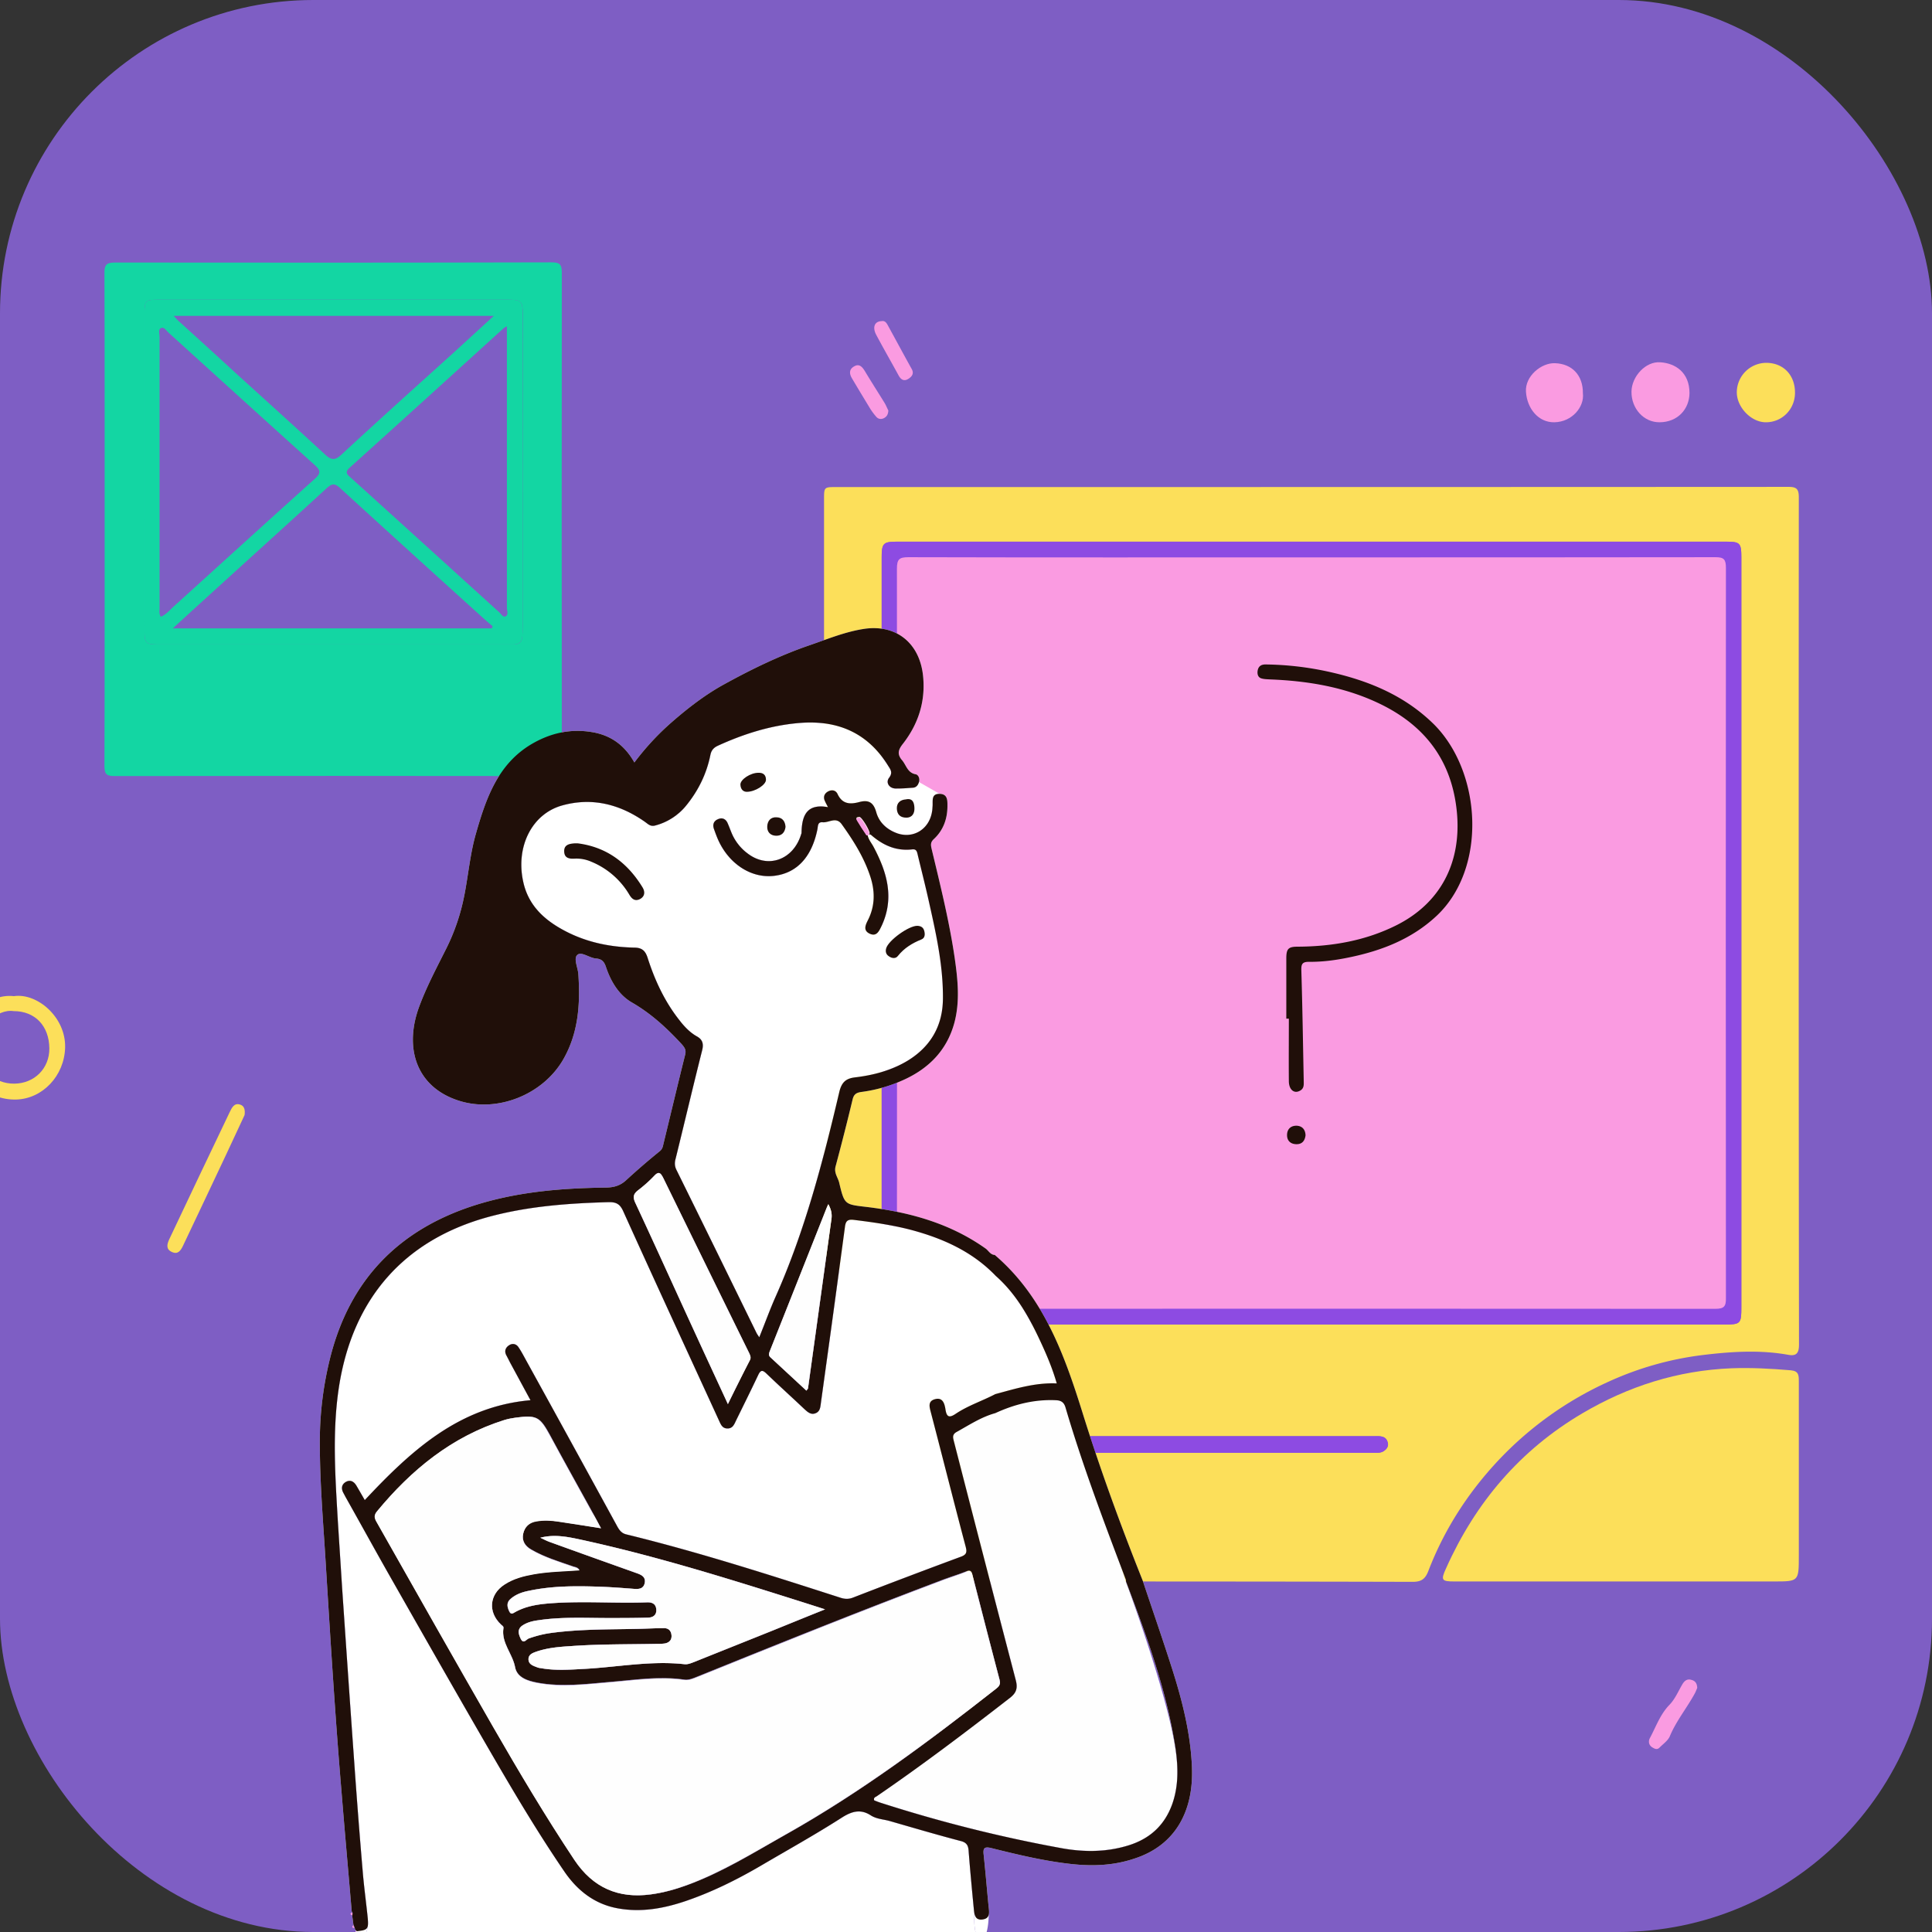 <svg width="148" height="148" viewBox="0 0 148 148" fill="none" xmlns="http://www.w3.org/2000/svg"><rect x="0" y="0" width="148" height="148" fill="#333333" stroke="none"/><g clip-path="url(#a)"><rect width="148" height="148" rx="24" fill="#7E5EC4"/><g clip-path="url(#b)"><path fill="#FA9BE1" d="M67.828 42h65v59h-65z"/><path d="M137.797 38.103c0-.622-.153-.806-.778-.806-24.316.014-48.647.014-72.964.014-.93 0-.93 0-.93.962v57.04c0 .27.083.566-.125.82 3.694 3.168 5.305 7.537 6.707 12.034 1.362 4.369 2.93 8.654 4.625 12.91.375.028.736.07 1.111.07 10.93 0 21.845 0 32.774.029.68 0 .972-.226 1.208-.849 1.208-3.139 3-5.924 5.277-8.371a26.704 26.704 0 0 1 8.541-6.122 24.536 24.536 0 0 1 7.11-2.022c2.194-.269 4.416-.424 6.624-.029.611.114.834-.098.834-.777-.028-21.649-.028-43.269-.014-64.903zm-31.802 73.062c-.25.155-.528.127-.805.127H76.457c-.111 0-.236.014-.347 0-.417-.057-.82-.156-.806-.679.014-.537.417-.594.847-.594h29.15c.18 0 .375-.014.555.029.278.056.431.254.472.537.028.269-.125.438-.333.58zm27.4-11.03c0 1.287-.056 1.33-1.348 1.33H68.818c-1.235 0-1.277-.057-1.277-1.33v-57.45c0-1.061.125-1.189 1.139-1.189h63.576c1.041 0 1.139.114 1.139 1.188v57.451z" fill="#FCDF5A"/><path d="M137.798 105.82v13.348c0 1.979 0 1.979-1.916 1.979h-24.484c-.958 0-1.041-.098-.625-1.003 2.264-5.063 5.694-9.078 10.444-11.878 3.527-2.079 7.304-3.281 11.415-3.45 1.528-.057 3.041.028 4.555.155.611.057.611.396.611.849z" fill="#FCDF5A"/><path d="M129.423 30.114c-.014 1.23-.903 2.22-2.278 2.234-1.236.014-2.18-1.06-2.166-2.347.014-1.16 1.083-2.334 2.208-2.249 1.138.071 2.236.764 2.236 2.362z" fill="#FA9BE1"/><path d="M137.505 30.113c-.014 1.273-1.028 2.263-2.278 2.235-1.111-.029-2.194-1.174-2.18-2.32a2.269 2.269 0 0 1 2.305-2.233c1.292.028 2.167.961 2.153 2.318z" fill="#FCDF5A"/><path d="M119.077 32.348c-1.222.029-2.097-1.046-2.181-2.333-.083-1.202 1.181-2.234 2.222-2.192 1.306.043 2.153.92 2.139 2.305.125 1.033-.819 2.192-2.18 2.22z" fill="#FA9BE1"/><path d="M132.256 41.496H68.68c-1.014 0-1.139.142-1.139 1.188v57.451c0 1.273.056 1.329 1.278 1.329h63.228c1.292 0 1.347-.056 1.347-1.329V42.684c0-1.075-.111-1.188-1.138-1.188zm-.861 58.766c-20.623-.014-41.232-.014-61.854 0-.667 0-.833-.169-.833-.848.013-18.609.013-37.217 0-55.84 0-.72.166-.89.874-.89 10.319.028 20.637.014 30.955.014 10.305 0 20.595 0 30.885-.014.639 0 .792.17.792.82-.014 18.637-.014 37.273 0 55.91.014.664-.139.848-.819.848zM90.859 110.02h14.429c.18 0 .375-.014.555.028.278.057.431.255.472.537.028.269-.111.439-.319.58-.25.156-.528.127-.806.127H76.458c-.111 0-.236.015-.347 0-.417-.056-.82-.155-.806-.678.014-.538.417-.594.847-.594H90.86z" fill="#8D4BE2"/><path d="M110.049 70.159c-1.902 1.781-4.221 2.672-6.693 3.181-1.014.212-2.056.353-3.097.34-.528 0-.583.211-.57.664.084 2.8.126 5.6.181 8.4 0 .31.056.621-.278.805-.444.255-.847-.056-.86-.707-.015-1.598 0-3.195 0-4.808h-.195V73.44c0-.75.139-.92.875-.92 2.624-.013 5.166-.452 7.527-1.625 3.416-1.697 5.027-4.822 4.666-8.668-.375-3.945-2.431-6.618-5.847-8.286-2.666-1.301-5.541-1.782-8.471-1.895-.222-.014-.472-.014-.68-.085-.25-.085-.306-.34-.264-.594.07-.381.333-.48.666-.466a23.63 23.63 0 0 1 4.68.537c3.055.665 5.875 1.796 8.166 4.058 3.652 3.663 4.083 11.015.194 14.664zM100.01 86.971c-.055.438-.278.693-.722.679-.416-.014-.694-.255-.694-.693 0-.467.291-.735.75-.721.43.028.652.311.666.735z" fill="#200F09"/><path d="M86.242 121.148s3.139 8.399 3.805 12.867c.209 1.4.236 2.814-.25 4.186-.583 1.626-1.708 2.644-3.319 3.153-1.694.523-3.43.537-5.152.226-4.694-.848-9.304-2.022-13.86-3.478a4.145 4.145 0 0 1-.5-.198c-.069-.226.112-.255.209-.325 3.472-2.376 6.832-4.921 10.166-7.509.5-.381.638-.735.472-1.371a4459.582 4459.582 0 0 1-4.736-18.283c-.07-.269-.153-.524.18-.722.973-.537 3.242-2.194 3.242-2.194l5-.5 1.5 4 3.243 10.148zM66.44 63.966v.028h.027s.014 0 .028-.014c0 0 .014 0 .014-.014h-.07z" fill="#FEFEFE"/><path d="M66.44 63.966v.028H66.468s.014 0 .028-.014c0 0 .014 0 .014-.014h-.07zm24.872 71.492c-.097-2.63-.736-5.147-1.527-7.635-.723-2.263-1.5-4.497-2.25-6.745-1.694-4.242-3.264-8.541-4.625-12.91-1.402-4.482-3-8.866-6.707-12.033-.32-.014-.459-.297-.667-.467-2.75-1.965-5.874-2.814-9.151-3.21-1.667-.198-1.695-.155-2.098-1.852-.097-.41-.416-.75-.277-1.258a197.31 197.31 0 0 0 1.305-5.133c.097-.396.292-.51.667-.566a11.335 11.335 0 0 0 3.194-.905c1.93-.862 3.347-2.248 3.93-4.383.444-1.655.264-3.323.028-4.978-.417-2.842-1.111-5.613-1.778-8.399-.07-.31-.055-.495.195-.721.694-.65 1.013-1.499 1.027-2.46 0-.453.042-.976-.597-.99-.653-.014-.514.523-.541.933-.014.142-.014.283-.042.424-.222 1.4-1.514 2.15-2.805 1.612-.723-.297-1.264-.82-1.472-1.583-.209-.722-.57-.948-1.278-.764-.68.184-1.306.198-1.68-.608-.153-.325-.486-.353-.778-.17-.264.17-.334.439-.18.736.041.099.096.197.221.438-1.666-.297-2 .693-2.027 1.98 0 .042-.028.084-.042.14-.597 1.896-2.486 2.603-4.027 1.471a3.78 3.78 0 0 1-1.236-1.498c-.125-.283-.222-.566-.347-.849-.139-.34-.417-.466-.736-.325-.32.127-.445.396-.32.75.111.31.223.622.361.919.848 1.81 2.542 2.884 4.264 2.672 1.736-.212 2.874-1.442 3.305-3.577.042-.24.014-.566.403-.524.486.043 1.027-.452 1.458.156.861 1.202 1.653 2.446 2.139 3.86.416 1.174.444 2.347-.14 3.493-.194.382-.36.778.126 1.018.527.254.722-.156.916-.566 1.014-2.149.43-4.129-.597-6.066-.145-.282-.378-.538-.46-.89a1.292 1.292 0 0 1-.012-.057h-.056c-.013 0-.027-.014-.027-.014l-.014-.014c-.014-.015-.028-.029-.028-.043-.236-.34-.458-.693-.68-1.06-.126-.213.055-.213.194-.227.18.014.86 1.146.764 1.287-.014.028-.042.043-.056.057.084 0 .139 0 .167.028.903.792 1.93 1.258 3.152 1.117.327-.041.373.161.427.395l.004.015c.264 1.103.541 2.192.791 3.295.57 2.545 1.167 5.104 1.139 7.734-.014 2.065-.93 3.648-2.666 4.723-1.25.764-2.639 1.131-4.07 1.301-.694.085-1.013.368-1.194 1.089-1.263 5.373-2.652 10.718-4.916 15.78-.43.976-.791 1.98-1.222 3.04-.11-.169-.166-.24-.208-.325-2.041-4.171-4.083-8.343-6.138-12.5-.153-.31-.14-.58-.056-.876.68-2.758 1.333-5.53 2.028-8.287.125-.495.027-.82-.403-1.06-.556-.311-.986-.778-1.375-1.287-1.11-1.414-1.86-3.04-2.402-4.737-.18-.565-.459-.778-1.042-.778-1.82-.042-3.583-.395-5.221-1.244-1.611-.834-2.89-1.965-3.278-3.86-.555-2.644.68-5.133 2.986-5.783 2.277-.637 4.388-.113 6.319 1.23.25.17.43.396.791.31a4.523 4.523 0 0 0 2.416-1.554c.917-1.132 1.542-2.404 1.834-3.832.07-.368.236-.566.555-.722 1.944-.89 3.972-1.54 6.11-1.739 2.93-.283 5.333.636 6.958 3.267.18.282.375.523.07.919-.278.367.013.806.486.82.444.014.874-.029 1.319-.057.278-.014.416-.198.486-.438.083-.255-.042-.552-.25-.594-.639-.113-.722-.707-1.055-1.089-.403-.48-.264-.82.083-1.258 1.153-1.485 1.722-3.196 1.541-5.119-.236-2.588-2.083-4.072-4.596-3.662-1.417.226-2.75.778-4.111 1.244-2.264.778-4.416 1.824-6.5 2.97-1.43.777-2.777 1.81-4.04 2.912-1.056.92-2 1.938-2.875 3.097-.764-1.357-1.847-2.107-3.291-2.333-1.653-.269-3.18.099-4.597.933-2.597 1.541-3.5 4.214-4.264 6.9-.43 1.514-.569 3.125-.874 4.68a15.87 15.87 0 0 1-1.375 4.06c-.736 1.47-1.514 2.926-2.083 4.467-1.167 3.154-.236 6.151 3.027 7.198 2.93.947 6.43-.439 8-3.14 1.18-2.05 1.319-4.27 1.166-6.56-.042-.51-.39-1.202-.07-1.471.306-.269.917.24 1.417.283.416.028.625.212.764.636.374 1.117.986 2.15 1.986 2.73 1.471.847 2.666 1.95 3.805 3.18.25.283.374.467.277.835-.569 2.276-1.11 4.567-1.666 6.844-.042.198-.084.382-.278.537a53.677 53.677 0 0 0-2.541 2.192c-.459.438-.945.58-1.556.594-3.458.042-6.888.325-10.207 1.4-5.624 1.838-9.346 5.556-10.887 11.425a26.325 26.325 0 0 0-.848 6.49c-.013 3.351.292 6.688.486 10.011.348 5.614.695 11.241 1.167 16.841.25 3.097.528 6.193.792 9.29.07.071.083.141.027.226.028.255.07.509.098.764.027.07.055.141.083.226.028.071.056.156.083.226.042 0-.027.646-.013.688.861-.085 1.027-.787.944-1.663-.125-1.216-.292-2.418-.39-3.634a548.677 548.677 0 0 1-.638-8.23c-.3-4.181-.587-8.374-.874-12.557l-.056-.819-.334-5.218c-.194-3.38-.43-6.759.084-10.153C27 99.486 30.944 94.975 37.47 93.207c3-.805 6.055-1.031 9.138-1.116.597-.014.889.141 1.139.707 2.416 5.345 4.874 10.661 7.318 15.992.14.297.25.636.653.636.403.015.528-.311.667-.608.569-1.159 1.138-2.304 1.694-3.478.18-.382.32-.424.639-.113.958.919 1.944 1.81 2.916 2.729.25.226.5.452.861.297.333-.142.347-.467.389-.778l.416-3.012c.487-3.492.959-7 1.43-10.492.056-.424.195-.58.668-.523 1.5.184 2.985.396 4.43.778 2.416.65 4.666 1.654 6.457 3.52 1.583 1.4 2.583 3.211 3.458 5.105.458.99.889 2.008 1.208 3.125-1.666-.07-3.18.41-4.707.82-1 .524-2.098.877-3.042 1.513-.528.354-.694.198-.778-.367-.069-.424-.208-.905-.777-.764-.625.156-.43.651-.32 1.089.89 3.408 1.75 6.83 2.653 10.237.11.425.041.594-.375.75a574.672 574.672 0 0 0-8.25 3.125c-.319.127-.596.127-.93.028-5.443-1.753-10.887-3.507-16.442-4.864-.361-.085-.528-.311-.695-.608a3713.77 3713.77 0 0 0-6.97-12.698c-.195-.353-.376-.707-.598-1.032-.18-.269-.472-.325-.736-.142-.25.17-.361.425-.208.736.097.183.194.367.291.565l.003.005c.526.974 1.053 1.948 1.567 2.894-5.486.481-9.166 3.889-12.693 7.65-.223-.382-.431-.75-.64-1.103-.194-.325-.471-.481-.819-.283-.333.198-.36.523-.166.863.055.099.11.212.166.311 1.153 2.05 2.278 4.1 3.444 6.151l.002.001c2.443 4.298 4.887 8.596 7.359 12.866 1.888 3.266 3.805 6.519 5.93 9.629 1.027 1.513 2.388 2.56 4.207 2.857 1.75.297 3.444-.014 5.11-.58 1.987-.679 3.875-1.612 5.695-2.672 2.097-1.231 4.208-2.404 6.263-3.719.778-.495 1.444-.665 2.208-.17.444.283.944.297 1.416.424 1.82.523 3.639 1.061 5.472 1.541.458.114.583.34.611.764.111 1.456.25 2.913.389 4.355.04.418-.05 2.322.496 2.413a.243.243 0 0 0 .085 0c.597-.085.6-2.102.558-2.526-.125-1.315-.236-2.63-.375-3.945-.056-.495.028-.65.57-.523 2.04.509 4.096 1.004 6.193 1.23 1.597.17 3.18.113 4.75-.41 3.235-1.032 4.554-3.719 4.443-6.929zm-33.885-31.263a670.014 670.014 0 0 0-1.666 3.365c-.834-1.81-1.625-3.507-2.403-5.204-1.569-3.407-3.11-6.83-4.694-10.223-.194-.424-.152-.664.209-.947.444-.34.86-.707 1.25-1.117.347-.368.486-.212.68.155 2.194 4.483 4.388 8.965 6.596 13.447.07.184.14.326.028.524zm6.263-10.79L61.9 106.345c0 .042-.042.071-.125.184l-2.75-2.546c-.18-.155-.11-.325-.041-.509 1.458-3.662 2.916-7.324 4.36-10.986.028-.057.056-.128.111-.24.236.438.292.777.236 1.159zm-4.18 28.705c1.167.368 2.333.735 3.694 1.174-1.486.594-2.763 1.117-4.055 1.64-1.972.792-3.958 1.584-5.93 2.375-.264.099-.527.213-.805.184-2.597-.283-5.166.227-7.75.368-1.04.056-2.082.127-3.11-.042-.139-.029-.278-.029-.403-.085-.305-.113-.666-.227-.666-.623 0-.367.333-.48.61-.579.862-.297 1.764-.368 2.667-.424 2.166-.156 4.347-.128 6.527-.17.208 0 .417 0 .625-.028.333-.057.556-.255.528-.623-.028-.367-.25-.565-.597-.551-.695 0-1.39.042-2.084.057-2.221.042-4.443.014-6.652.325-.555.07-1.083.226-1.61.41-.18.071-.403.452-.611.014-.167-.354-.278-.721.125-1.004.375-.255.805-.353 1.236-.41 1.777-.269 3.555-.17 5.332-.17 1.014 0 2.042 0 3.055-.028.361 0 .653-.17.64-.594-.015-.452-.306-.594-.709-.58-2.389.085-4.763-.099-7.152.057-1.041.071-2.07.184-3.014.721-.152.099-.277.141-.388-.071-.167-.339-.236-.678.083-.961.417-.368.917-.537 1.444-.636 1.736-.368 3.5-.368 5.25-.312.916.029 1.847.099 2.777.17.375.028.722 0 .82-.438.097-.453-.223-.622-.57-.75-2.222-.791-4.444-1.583-6.666-2.389-.264-.099-.5-.227-.75-.34 1.139-.297 2.222-.042 3.292.198 4.999 1.089 9.915 2.574 14.817 4.115zm.736 18.396c-2.486 1.4-4.916 2.927-7.61 3.903-.889.325-1.805.58-2.75.707-2.485.339-4.43-.495-5.86-2.63-2.208-3.323-4.236-6.731-6.222-10.195-2.971-5.175-5.916-10.379-8.86-15.568-.18-.311-.347-.58-.041-.948 2.638-3.195 5.735-5.726 9.72-6.985.306-.099.626-.155.945-.198 1.556-.198 1.806-.056 2.57 1.343 1.069 1.98 2.166 3.946 3.249 5.911.194.368.389.735.653 1.216-1.18-.184-2.222-.353-3.278-.509-.555-.085-1.11-.113-1.666-.028-.542.085-.889.41-1.014.933-.125.551.139.961.611 1.23 1.014.594 2.125.919 3.208 1.301.167.057.361.057.486.283-1.166.085-2.32.099-3.458.297-.805.141-1.583.339-2.277.792-1.167.749-1.292 2.121-.264 3.082.083.085.208.127.18.269-.18 1.131.695 1.951.89 2.983.152.821.985 1.061 1.735 1.202 1.847.34 3.694.099 5.527-.056 1.889-.156 3.777-.453 5.666-.184.361.056.68-.085 1-.212 6.29-2.545 12.582-5.076 18.928-7.466.57-.212 1.14-.382 1.709-.608.305-.127.402-.014.472.268.694 2.687 1.374 5.374 2.083 8.046.083.311-.042.467-.264.651-5.124 4.058-10.36 7.96-16.068 11.17zm29.553-2.305c-.584 1.627-1.709 2.645-3.32 3.154-1.694.537-3.43.537-5.152.226a109.106 109.106 0 0 1-13.86-3.479c-.18-.056-.346-.127-.5-.183-.069-.227.112-.255.21-.326 3.47-2.375 6.832-4.92 10.165-7.508.5-.382.638-.735.472-1.372a4377.25 4377.25 0 0 1-4.736-18.283c-.07-.282-.153-.523.18-.721.973-.537 1.903-1.159 2.987-1.456 1.471-.679 3-1.061 4.624-.99.375.014.625.127.75.551 1.32 4.483 2.972 8.838 4.624 13.193.014.043.014.099.014.142 1.583 4.185 3.139 8.399 3.805 12.867.195 1.4.222 2.814-.263 4.185z" fill="#fff"/><path d="M66.468 63.994h-.002c.082.353.315.61.46.891 1.028 1.937 1.611 3.917.597 6.066-.194.41-.389.82-.916.566-.486-.24-.32-.636-.125-1.018.583-1.145.555-2.32.139-3.493-.486-1.414-1.278-2.658-2.14-3.86-.43-.608-.971-.113-1.457-.156-.39-.042-.361.283-.403.524-.43 2.135-1.57 3.365-3.305 3.577-1.722.212-3.416-.862-4.264-2.672-.138-.297-.25-.608-.36-.92-.126-.353 0-.622.319-.749.32-.141.597-.014.736.325.125.283.222.566.347.849a3.78 3.78 0 0 0 1.236 1.498c1.541 1.132 3.43.425 4.027-1.47.014-.057.042-.099.042-.142.028-1.286.361-2.276 2.027-1.98-.125-.24-.18-.338-.222-.437-.153-.297-.083-.566.18-.736.292-.183.626-.155.778.17.375.806 1 .792 1.68.608.71-.184 1.07.042 1.279.764.208.763.75 1.286 1.472 1.583 1.291.538 2.583-.212 2.805-1.612.028-.141.028-.282.041-.424.028-.41-.11-.947.542-.933l-1.583-.905c-.07.24-.208.424-.486.438-.445.029-.875.07-1.32.057-.472-.014-.763-.453-.486-.82.306-.396.112-.637-.069-.92-1.625-2.63-4.027-3.549-6.957-3.266-2.14.198-4.167.849-6.11 1.74-.32.155-.487.353-.556.72-.292 1.429-.917 2.701-1.834 3.833a4.523 4.523 0 0 1-2.416 1.555c-.36.085-.541-.142-.791-.311-1.93-1.343-4.042-1.867-6.32-1.23-2.304.65-3.54 3.139-2.985 5.783.389 1.895 1.667 3.026 3.278 3.86 1.638.849 3.402 1.202 5.221 1.245.583 0 .861.212 1.042.777.541 1.697 1.291 3.323 2.402 4.737.389.51.82.976 1.375 1.287.43.24.528.566.403 1.06-.695 2.758-1.347 5.53-2.028 8.287-.083.296-.097.565.056.876 2.055 4.157 4.096 8.329 6.138 12.5.042.085.097.156.208.325.43-1.06.792-2.064 1.222-3.04 2.264-5.062 3.653-10.407 4.916-15.78.18-.721.5-1.004 1.195-1.089 1.43-.17 2.819-.537 4.069-1.3 1.736-1.076 2.652-2.66 2.666-4.724.028-2.63-.57-5.19-1.139-7.734-.25-1.103-.527-2.192-.791-3.295l-.004-.015c-.054-.234-.1-.436-.427-.395-1.222.141-2.25-.325-3.152-1.117-.028-.028-.084-.028-.167-.028.014-.014.042-.029.056-.057.097-.141-.584-1.273-.764-1.287-.139.014-.32.014-.195.227.223.367.445.72.68 1.06 0 .014.015.028.029.043l.014.014s.014.014.027.014h.056l.005.028h.05c0 .014-.013.014-.013.014-.014.014-.028.014-.028.014z" fill="#fff"/><path d="M28.167 146.898c.083.876-.083 1.578-.944 1.663h47.865c-.545-.091-.456-1.995-.496-2.413a220.237 220.237 0 0 1-.389-4.355c-.028-.424-.153-.65-.611-.764-1.833-.48-3.652-1.018-5.472-1.541-.472-.127-.972-.141-1.416-.424-.764-.495-1.43-.325-2.208.17-2.055 1.315-4.166 2.488-6.263 3.719-1.82 1.06-3.708 1.993-5.694 2.672-1.667.566-3.36.877-5.11.58-1.82-.297-3.18-1.344-4.209-2.857-2.124-3.11-4.04-6.363-5.93-9.629-2.47-4.27-4.915-8.568-7.358-12.866l-.002-.001c-1.166-2.051-2.291-4.101-3.444-6.151-.055-.099-.11-.212-.166-.311-.195-.34-.167-.665.166-.863.348-.198.625-.042.82.283.208.353.416.721.639 1.103 3.527-3.761 7.207-7.169 12.693-7.65-.514-.946-1.04-1.92-1.567-2.894l-.003-.005a19.584 19.584 0 0 0-.291-.565c-.153-.311-.042-.566.208-.736.264-.183.555-.127.736.142.222.325.403.679.597 1.032a3713.77 3713.77 0 0 1 6.971 12.698c.167.297.334.523.695.608 5.555 1.357 10.999 3.111 16.442 4.864.334.099.611.099.93-.028a574.672 574.672 0 0 1 8.25-3.125c.416-.156.486-.325.375-.75-.903-3.407-1.764-6.829-2.653-10.237-.11-.438-.305-.933.32-1.089.57-.141.708.34.778.764.083.565.25.721.777.367.944-.636 2.042-.989 3.041-1.513 1.528-.41 3.042-.89 4.708-.82-.32-1.117-.75-2.135-1.208-3.125-.875-1.894-1.875-3.704-3.458-5.104-1.791-1.867-4.041-2.87-6.457-3.521-1.445-.382-2.93-.594-4.43-.778-.473-.056-.612.1-.667.523-.472 3.493-.944 7-1.43 10.492l-.417 3.012c-.042.311-.056.636-.389.778-.361.155-.611-.071-.861-.297-.972-.919-1.958-1.81-2.916-2.729-.32-.311-.459-.269-.64.113-.555 1.174-1.124 2.319-1.693 3.478-.14.297-.264.623-.667.608-.403 0-.514-.339-.653-.636-2.444-5.331-4.902-10.647-7.318-15.992-.25-.566-.542-.722-1.139-.707-3.083.085-6.138.31-9.138 1.117-6.527 1.767-10.47 6.278-11.512 13.079-.514 3.394-.278 6.773-.084 10.153l.334 5.218.056.819c.287 4.183.574 8.376.874 12.557.195 2.743.403 5.486.639 8.23.097 1.216.264 2.418.389 3.634z" fill="#fff"/><path d="M43.038 20.875c0-.65-.194-.777-.791-.777-11.152.028-22.303.028-33.455.014-.652 0-.805.198-.791.834.014 3.478.014 6.957.014 10.435v16.262c0 3.676 0 7.352-.014 11.029 0 .551.11.778.708.778 11.193-.015 22.4-.015 33.593 0 .598 0 .736-.199.736-.764-.013-12.599-.013-25.198 0-37.81zm-3 27.05c0 .283 0 .566-.027.849-.028.382-.236.594-.639.594H12.098c-.93 0-1.028-.1-1.028-1.047V24.156c0-1.174.028-1.202 1.153-1.202H38.956c.958 0 1.097.141 1.097 1.089-.014 7.96-.014 15.922-.014 23.882z" fill="#13D6A3"/><path d="M66.44 63.966v.028h.028s.014 0 .028-.014c0 0 .014 0 .014-.014h-.07zm24.872 71.492c-.097-2.63-.736-5.147-1.527-7.635-.723-2.263-1.5-4.497-2.25-6.745-1.694-4.242-3.264-8.541-4.625-12.91-1.402-4.482-3-8.866-6.707-12.033-.32-.014-.459-.297-.667-.467-2.75-1.965-5.874-2.814-9.151-3.21-1.667-.198-1.695-.155-2.098-1.852-.097-.41-.416-.75-.277-1.258a197.31 197.31 0 0 0 1.305-5.133c.097-.396.292-.51.667-.566a11.335 11.335 0 0 0 3.194-.905c1.93-.862 3.347-2.248 3.93-4.383.444-1.655.264-3.323.028-4.978-.417-2.842-1.111-5.613-1.778-8.399-.07-.31-.055-.495.195-.721.694-.65 1.013-1.499 1.027-2.46 0-.453.042-.976-.597-.99-.653-.014-.514.523-.541.933-.014.142-.014.283-.042.424-.222 1.4-1.514 2.15-2.805 1.612-.723-.297-1.264-.82-1.472-1.583-.209-.722-.57-.948-1.278-.764-.68.184-1.306.198-1.68-.608-.153-.325-.486-.353-.778-.17-.264.17-.333.439-.18.736.041.099.096.197.221.438-1.666-.297-2 .693-2.027 1.98 0 .042-.028.084-.042.14-.597 1.896-2.486 2.603-4.027 1.471a3.78 3.78 0 0 1-1.236-1.498c-.125-.283-.222-.566-.347-.849-.139-.34-.417-.466-.736-.325-.32.127-.445.396-.32.75.111.31.223.622.361.919.848 1.81 2.542 2.884 4.264 2.672 1.736-.212 2.874-1.442 3.305-3.577.042-.24.014-.566.403-.524.486.043 1.027-.452 1.458.156.861 1.202 1.653 2.446 2.139 3.86.416 1.174.444 2.347-.14 3.493-.194.382-.36.778.126 1.018.527.254.722-.156.916-.566 1.014-2.149.43-4.129-.597-6.066-.153-.297-.403-.565-.472-.947h-.056c-.013 0-.027-.014-.027-.014l-.014-.014c-.014-.015-.028-.029-.028-.043-.236-.34-.458-.693-.68-1.06-.126-.213.055-.213.194-.227.18.014.86 1.146.764 1.287-.014.028-.042.043-.056.057.084 0 .139 0 .167.028.903.792 1.93 1.258 3.152 1.117.334-.042.375.17.43.41.265 1.103.542 2.192.792 3.295.57 2.545 1.167 5.104 1.14 7.734-.015 2.065-.931 3.648-2.667 4.723-1.25.764-2.639 1.131-4.07 1.301-.694.085-1.013.368-1.194 1.089-1.263 5.373-2.652 10.718-4.916 15.78-.43.976-.791 1.98-1.222 3.04-.11-.169-.166-.24-.208-.325-2.041-4.171-4.083-8.343-6.138-12.5-.153-.31-.14-.58-.056-.876.68-2.758 1.333-5.53 2.028-8.287.125-.495.027-.82-.403-1.06-.556-.311-.986-.778-1.375-1.287-1.11-1.414-1.86-3.04-2.402-4.737-.18-.565-.459-.778-1.042-.778-1.82-.042-3.583-.395-5.221-1.244-1.611-.834-2.89-1.965-3.278-3.86-.555-2.644.68-5.133 2.986-5.783 2.277-.637 4.388-.113 6.319 1.23.25.17.43.396.791.31a4.523 4.523 0 0 0 2.416-1.554c.917-1.132 1.542-2.404 1.834-3.832.07-.368.236-.566.555-.722 1.944-.89 3.972-1.54 6.11-1.739 2.93-.283 5.333.636 6.958 3.267.18.282.375.523.07.919-.278.367.013.806.486.82.444.014.874-.029 1.319-.057.278-.014.416-.198.486-.438.083-.255-.042-.552-.25-.594-.639-.113-.722-.707-1.055-1.089-.403-.48-.264-.82.083-1.258 1.153-1.485 1.722-3.196 1.541-5.119-.236-2.588-2.083-4.072-4.596-3.662-1.417.226-2.75.778-4.111 1.244-2.264.778-4.416 1.824-6.5 2.97-1.43.777-2.777 1.81-4.04 2.912-1.056.92-2 1.938-2.875 3.097-.764-1.357-1.847-2.107-3.291-2.333-1.653-.269-3.18.099-4.597.933-2.597 1.541-3.5 4.214-4.264 6.9-.43 1.514-.569 3.125-.874 4.68a15.87 15.87 0 0 1-1.375 4.06c-.736 1.47-1.514 2.926-2.083 4.467-1.167 3.154-.236 6.151 3.027 7.198 2.93.947 6.43-.439 8-3.14 1.18-2.05 1.319-4.27 1.166-6.56-.042-.51-.39-1.202-.07-1.471.306-.269.917.24 1.417.283.416.028.625.212.764.636.374 1.117.986 2.15 1.986 2.73 1.471.847 2.666 1.95 3.805 3.18.25.283.374.467.277.835-.569 2.276-1.11 4.567-1.666 6.844-.042.198-.084.382-.278.537a53.677 53.677 0 0 0-2.541 2.192c-.459.438-.945.58-1.556.594-3.458.042-6.888.325-10.207 1.4-5.624 1.838-9.346 5.556-10.887 11.425a26.325 26.325 0 0 0-.848 6.49c-.013 3.351.292 6.688.486 10.011.348 5.614.695 11.241 1.167 16.841.25 3.097.528 6.193.792 9.29.07.071.083.141.027.226.028.255.07.509.098.764.027.07.055.141.083.226.028.071.056.156.083.226.042 0 .07.029.084.071.86-.085.93-.17.847-1.046-.125-1.216-.292-2.418-.39-3.634a548.677 548.677 0 0 1-.638-8.23c-.32-4.454-.625-8.922-.93-13.376l-.334-5.218c-.194-3.38-.43-6.759.084-10.153C27 99.486 30.944 94.975 37.47 93.207c3-.805 6.055-1.031 9.138-1.116.597-.014.889.141 1.139.707 2.416 5.345 4.874 10.661 7.318 15.992.14.297.25.636.653.636.403.015.528-.311.667-.608.569-1.159 1.138-2.304 1.694-3.478.18-.382.32-.424.639-.113.958.919 1.944 1.81 2.916 2.729.25.226.5.452.861.297.333-.142.347-.467.389-.778l.416-3.012c.487-3.492.959-7 1.43-10.492.056-.424.195-.58.668-.523 1.5.184 2.985.396 4.43.778 2.416.65 4.666 1.654 6.457 3.52 1.583 1.4 2.583 3.211 3.458 5.105.458.99.889 2.008 1.208 3.125-1.666-.07-3.18.41-4.707.82-1 .524-2.098.877-3.042 1.513-.528.354-.694.198-.778-.367-.069-.424-.208-.905-.777-.764-.625.156-.43.651-.32 1.089.89 3.408 1.75 6.83 2.653 10.237.11.425.041.594-.375.75a574.672 574.672 0 0 0-8.25 3.125c-.319.127-.596.127-.93.028-5.443-1.753-10.887-3.507-16.442-4.864-.361-.085-.528-.311-.695-.608a3713.77 3713.77 0 0 0-6.97-12.698c-.195-.354-.376-.707-.598-1.032-.18-.269-.472-.325-.736-.142-.25.17-.361.425-.208.736.097.183.194.367.291.565l1.57 2.899c-5.486.481-9.166 3.888-12.693 7.65-.223-.382-.431-.75-.64-1.103-.194-.325-.471-.481-.819-.283-.333.198-.36.523-.166.863.055.099.11.212.166.311 1.153 2.05 2.278 4.1 3.444 6.151 2.444 4.298 4.889 8.597 7.36 12.867 1.89 3.266 3.806 6.519 5.93 9.629 1.028 1.513 2.39 2.56 4.208 2.857 1.75.297 3.444-.014 5.11-.58 1.987-.679 3.875-1.612 5.695-2.672 2.097-1.231 4.208-2.404 6.263-3.719.778-.495 1.444-.665 2.208-.17.444.283.944.297 1.416.424 1.82.523 3.639 1.061 5.472 1.541.458.114.583.34.611.764.111 1.456.25 2.913.389 4.355.042.439.055.99.694.891.597-.085.486-.58.445-1.004-.125-1.315-.236-2.63-.375-3.945-.056-.495.028-.65.57-.523 2.04.509 4.096 1.004 6.193 1.23 1.597.17 3.18.113 4.75-.41 3.235-1.032 4.554-3.719 4.443-6.929zm-33.885-31.263a670.014 670.014 0 0 0-1.666 3.365c-.834-1.81-1.625-3.507-2.403-5.204-1.569-3.407-3.11-6.83-4.694-10.223-.194-.424-.152-.664.209-.947.444-.34.86-.707 1.25-1.117.347-.368.486-.212.68.155 2.194 4.483 4.388 8.965 6.596 13.447.07.184.14.326.028.524zm6.263-10.79L61.9 106.345c0 .042-.042.071-.125.184l-2.75-2.546c-.18-.155-.11-.325-.041-.509 1.458-3.662 2.916-7.324 4.36-10.986.028-.057.056-.128.111-.24.236.438.292.777.236 1.159zm-4.18 28.705c1.167.368 2.333.735 3.694 1.174-1.486.594-2.763 1.117-4.055 1.64-1.972.792-3.958 1.584-5.93 2.375-.264.099-.527.213-.805.184-2.597-.283-5.166.227-7.75.368-1.04.056-2.082.127-3.11-.042-.139-.029-.278-.029-.403-.085-.305-.113-.666-.227-.666-.622 0-.368.333-.481.61-.58.862-.297 1.764-.368 2.667-.424 2.166-.156 4.347-.128 6.527-.17.209 0 .417 0 .625-.028.333-.057.556-.255.528-.623-.028-.367-.25-.565-.597-.551-.695 0-1.39.042-2.084.057-2.221.042-4.443.014-6.652.325-.555.07-1.083.226-1.61.41-.18.071-.403.452-.611.014-.167-.354-.278-.721.125-1.004.375-.255.805-.353 1.236-.41 1.777-.269 3.555-.17 5.332-.17 1.014 0 2.042 0 3.055-.028.361 0 .653-.17.64-.594-.015-.452-.306-.594-.709-.58-2.389.085-4.763-.099-7.152.057-1.041.071-2.07.184-3.014.721-.152.099-.277.141-.388-.071-.167-.339-.236-.678.083-.961.417-.368.917-.537 1.444-.636 1.736-.368 3.5-.368 5.25-.312.916.029 1.847.099 2.777.17.375.028.722 0 .82-.438.097-.453-.223-.622-.57-.75-2.222-.791-4.444-1.583-6.666-2.389-.264-.099-.5-.227-.75-.34 1.139-.297 2.222-.042 3.292.198 4.999 1.089 9.915 2.574 14.817 4.115zm.736 18.396c-2.486 1.4-4.916 2.927-7.61 3.903-.889.325-1.805.58-2.75.707-2.485.339-4.43-.495-5.86-2.63-2.208-3.323-4.236-6.731-6.222-10.195-2.971-5.175-5.916-10.379-8.86-15.568-.18-.311-.347-.58-.041-.948 2.638-3.195 5.735-5.726 9.72-6.985.306-.099.626-.155.945-.198 1.556-.198 1.806-.056 2.57 1.343 1.069 1.98 2.166 3.946 3.249 5.911.194.368.389.735.653 1.216-1.18-.184-2.222-.353-3.278-.509-.555-.085-1.11-.113-1.666-.028-.542.085-.889.41-1.014.933-.125.551.139.961.611 1.23 1.014.594 2.125.919 3.208 1.301.167.057.361.057.486.283-1.166.085-2.32.099-3.458.297-.805.141-1.583.339-2.277.792-1.167.749-1.292 2.121-.264 3.082.083.085.208.127.18.269-.18 1.131.695 1.951.89 2.983.152.821.985 1.061 1.735 1.202 1.847.34 3.694.099 5.527-.056 1.889-.156 3.778-.453 5.666-.184.361.056.68-.085 1-.212 6.29-2.545 12.582-5.076 18.928-7.466.57-.212 1.14-.382 1.709-.608.305-.127.402-.014.472.268.694 2.687 1.374 5.374 2.083 8.046.083.311-.042.467-.264.651-5.124 4.058-10.36 7.96-16.068 11.17zm29.553-2.305c-.584 1.627-1.709 2.645-3.32 3.154-1.694.537-3.43.537-5.152.226a109.106 109.106 0 0 1-13.86-3.479c-.18-.056-.346-.127-.5-.183-.069-.227.112-.255.21-.326 3.47-2.375 6.832-4.92 10.165-7.508.5-.382.638-.735.472-1.372a4377.25 4377.25 0 0 1-4.736-18.283c-.07-.282-.153-.523.18-.721.973-.537 1.903-1.159 2.987-1.456 1.471-.679 3-1.061 4.624-.99.375.014.625.127.75.551 1.32 4.483 2.972 8.838 4.624 13.193.014.043.014.099.014.142 1.583 4.185 3.139 8.399 3.805 12.867.195 1.4.222 2.814-.263 4.185z" fill="#200F09"/><path d="M1.058 76.31c-1.972-.226-3.888 1.64-3.944 3.846-.055 2.277 1.834 4.143 4.139 4.073 2-.057 3.68-1.81 3.736-3.988.055-2.347-2.167-4.2-3.93-3.93zm.042 6.703c-1.597.014-2.722-1.16-2.805-2.758-.07-1.499 1.458-2.998 2.75-2.8 1.638 0 2.721 1.132 2.735 2.857.014 1.527-1.138 2.686-2.68 2.7zM18.737 85.416c-.459.976-.945 2.037-1.445 3.097-1.083 2.305-2.18 4.61-3.277 6.929-.18.367-.389.679-.847.466-.472-.212-.375-.594-.208-.961 1.541-3.252 3.082-6.519 4.638-9.757.167-.34.347-.735.82-.565.29.099.374.381.319.791z" fill="#FCDF5A"/><path d="M49.053 68.858c-.39.212-.64.028-.847-.326a6.045 6.045 0 0 0-2.903-2.516 2.823 2.823 0 0 0-1.277-.24c-.417.028-.792-.043-.806-.538-.028-.537.403-.608.82-.636h.208c2.222.282 3.833 1.498 4.985 3.393.18.311.18.65-.18.863z" fill="#200F09"/><path d="M130.016 129.307c-.041.084-.097.24-.166.381-.611 1.132-1.431 2.121-1.931 3.309-.139.34-.513.594-.791.877-.195.198-.389.085-.57-.028-.263-.17-.291-.453-.18-.679.472-.877.791-1.824 1.5-2.559.444-.453.68-1.047 1-1.584.152-.255.361-.439.68-.34.306.071.444.269.458.623zM69.579 29.026c-.32.198-.556.07-.736-.255-.57-1.046-1.167-2.078-1.722-3.125-.306-.58-.125-1.032.416-1.046.264-.056.39.156.5.368.597 1.088 1.18 2.177 1.778 3.252.236.382.055.622-.236.806zM68.05 31.443c-.013.34-.152.495-.347.594-.208.099-.416.07-.569-.1a4.932 4.932 0 0 1-.458-.607c-.472-.778-.945-1.555-1.403-2.333-.208-.34-.25-.693.14-.92.388-.24.624 0 .832.34.5.834 1.028 1.654 1.542 2.489.11.198.194.41.264.537z" fill="#FA9BE1"/><path d="M70.578 71.969c-.695.282-1.306.65-1.792 1.258-.166.226-.458.198-.694.028-.222-.14-.278-.367-.208-.608.166-.608 1.75-1.753 2.402-1.725.25.014.445.114.514.382.07.255.07.552-.222.665zM58.677 59.737c0 .382-.82.92-1.472.92-.278 0-.472-.198-.486-.552-.014-.396.791-.92 1.389-.905.347-.014.57.156.57.537zM60.176 63.344c-.055.438-.305.693-.736.678-.43-.014-.694-.297-.666-.735.027-.424.277-.707.722-.679.444.015.652.312.68.736zM69.425 62.636c-.444 0-.694-.226-.722-.664-.028-.481.278-.707.694-.736.57-.127.64.34.653.665.014.367-.139.735-.625.735z" fill="#200F09"/><path d="M26.973 146.727c-.14-.056-.167-.141-.028-.226.07.071.083.141.028.226zM27.152 147.703c-.166-.014-.236-.085-.083-.226.028.084.056.155.084.226zM27.32 148h-.07l-.027-.057c.055-.014.083.014.097.057z" fill="#FA9BE1"/><path d="M46.04 117.076c-1.181-.184-2.223-.353-3.278-.509-.556-.085-1.111-.113-1.667-.014-.541.085-.889.396-1.013.933-.125.552.138.962.61 1.23 1.014.594 2.125.92 3.209 1.301.166.057.36.057.486.283-1.167.085-2.32.099-3.458.297-.806.141-1.584.339-2.278.792-1.166.749-1.291 2.121-.264 3.068.084.085.195.128.18.269-.18 1.131.695 1.951.89 2.998.152.806.986 1.06 1.736 1.202 1.847.339 3.694.099 5.54-.057 1.89-.156 3.764-.452 5.667-.184.36.057.68-.085 1-.212 6.29-2.545 12.581-5.076 18.928-7.466.57-.212 1.139-.382 1.694-.608.306-.127.403-.014.472.269.695 2.686 1.375 5.373 2.083 8.045.084.312-.041.481-.263.651-5.153 4.03-10.388 7.933-16.096 11.142-2.486 1.4-4.916 2.913-7.61 3.903-.889.325-1.805.58-2.75.707-2.486.339-4.43-.495-5.86-2.63-2.208-3.323-4.236-6.731-6.222-10.181-2.972-5.175-5.916-10.379-8.86-15.582-.18-.311-.36-.58-.041-.948 2.638-3.195 5.735-5.726 9.72-6.985.306-.099.626-.155.945-.198 1.555-.198 1.805-.056 2.57 1.343 1.068 1.98 2.166 3.946 3.249 5.911.236.382.43.749.68 1.23z" fill="#FEFEFE"/><path d="M41.386 117.797c1.139-.297 2.222-.043 3.291.184 5.014 1.103 9.93 2.587 14.832 4.129 1.167.367 2.333.735 3.694 1.173-1.486.594-2.763 1.117-4.055 1.64-1.972.792-3.958 1.584-5.93 2.376-.264.099-.528.226-.805.184-2.597-.283-5.166.24-7.75.367-1.04.057-2.082.128-3.11-.042-.139-.028-.278-.028-.403-.085-.305-.113-.666-.226-.666-.622 0-.368.333-.481.61-.58.862-.297 1.764-.367 2.667-.424 2.166-.156 4.347-.127 6.527-.17.208 0 .417 0 .625-.028.333-.057.555-.254.528-.622-.028-.368-.25-.566-.598-.552-.694 0-1.388.043-2.083.057-2.222.042-4.444.014-6.652.325a8.979 8.979 0 0 0-1.61.41c-.181.071-.403.453-.612.014-.166-.353-.277-.721.125-1.004.375-.254.806-.353 1.236-.41 1.778-.268 3.556-.169 5.333-.169 1.014 0 2.041 0 3.055-.029.361-.014.653-.169.64-.593-.015-.453-.306-.594-.71-.58-2.374.085-4.762-.099-7.151.056-1.042.071-2.07.184-3 .722-.166.098-.278.141-.389-.071-.166-.34-.236-.679.084-.962.416-.367.916-.537 1.444-.636 1.736-.368 3.5-.368 5.25-.311.93.028 1.846.099 2.763.17.375.028.722 0 .82-.439.096-.452-.223-.622-.57-.749-2.222-.792-4.444-1.584-6.666-2.39-.264-.085-.514-.226-.764-.339zM55.76 107.56c-.833-1.81-1.625-3.507-2.402-5.204-1.57-3.408-3.111-6.83-4.694-10.223-.195-.424-.153-.665.208-.948.444-.339.861-.707 1.25-1.117.347-.367.486-.212.68.156 2.194 4.482 4.389 8.965 6.597 13.447.083.184.152.325.055.523a147.436 147.436 0 0 0-1.694 3.366zM61.773 106.528l-2.75-2.546c-.18-.155-.111-.325-.042-.509 1.459-3.662 2.903-7.324 4.361-10.986.028-.057.056-.128.111-.24.236.437.292.777.236 1.159l-1.791 12.938c0 .042-.042.07-.125.184z" fill="#FEFEFE"/><path d="M38.956 22.954H12.223c-1.125 0-1.153.028-1.153 1.202v24.165c0 .948.098 1.047 1.028 1.047h27.275c.388 0 .597-.212.638-.594.028-.283.028-.566.028-.849V24.043c0-.962-.125-1.089-1.083-1.089zm-1.111 1.23c-1.18 1.075-2.222 2.037-3.264 2.984-2.819 2.545-5.638 5.076-8.43 7.664-.5.466-.79.41-1.249-.014-2.264-2.093-4.569-4.172-6.86-6.25a590.041 590.041 0 0 0-4.389-4.002c-.097-.085-.18-.198-.347-.368h24.539v-.014zM12.223 46.582V25.81c0-.226-.111-.551.083-.664.264-.142.43.184.611.34 3.736 3.393 7.458 6.772 11.193 10.138.459.41.486.636-.013 1.074-3.625 3.252-7.222 6.533-10.833 9.8-.291.268-.541.58-.944.749-.153-.24-.097-.453-.097-.665zm25.441 1.556H13.237c1.416-1.301 2.708-2.475 4-3.649 2.582-2.347 5.18-4.694 7.748-7.055.39-.354.611-.467 1.056-.057 3.68 3.365 7.374 6.716 11.068 10.054.208.183.417.367.625.537a.476.476 0 0 1-.07.17zm1.056-.92c-.208.085-.333-.198-.486-.325-3.791-3.436-7.583-6.886-11.388-10.322-.291-.255-.43-.41-.055-.75 3.944-3.549 7.874-7.126 11.804-10.69.028-.028.083-.042.236-.14V46.596c.014.197.139.508-.111.621z" fill="#13D6A3"/><path d="M66.578 63.91c-.014.028-.042.042-.056.056 0 0-.014 0-.014.014-.013 0-.013.014-.027.014h-.084c-.014 0-.027-.014-.027-.014l-.014-.014c-.014-.014-.028-.028-.028-.043-.236-.339-.458-.692-.68-1.06-.126-.212.055-.212.194-.226.153.014.833 1.13.736 1.272z" fill="#FA9BE1"/></g></g><defs><clipPath id="a"><rect width="148" height="148" rx="24" fill="#fff"/></clipPath><clipPath id="b"><path fill="#fff" transform="translate(-4 10)" d="M0 0h155v138H0z"/></clipPath></defs></svg>